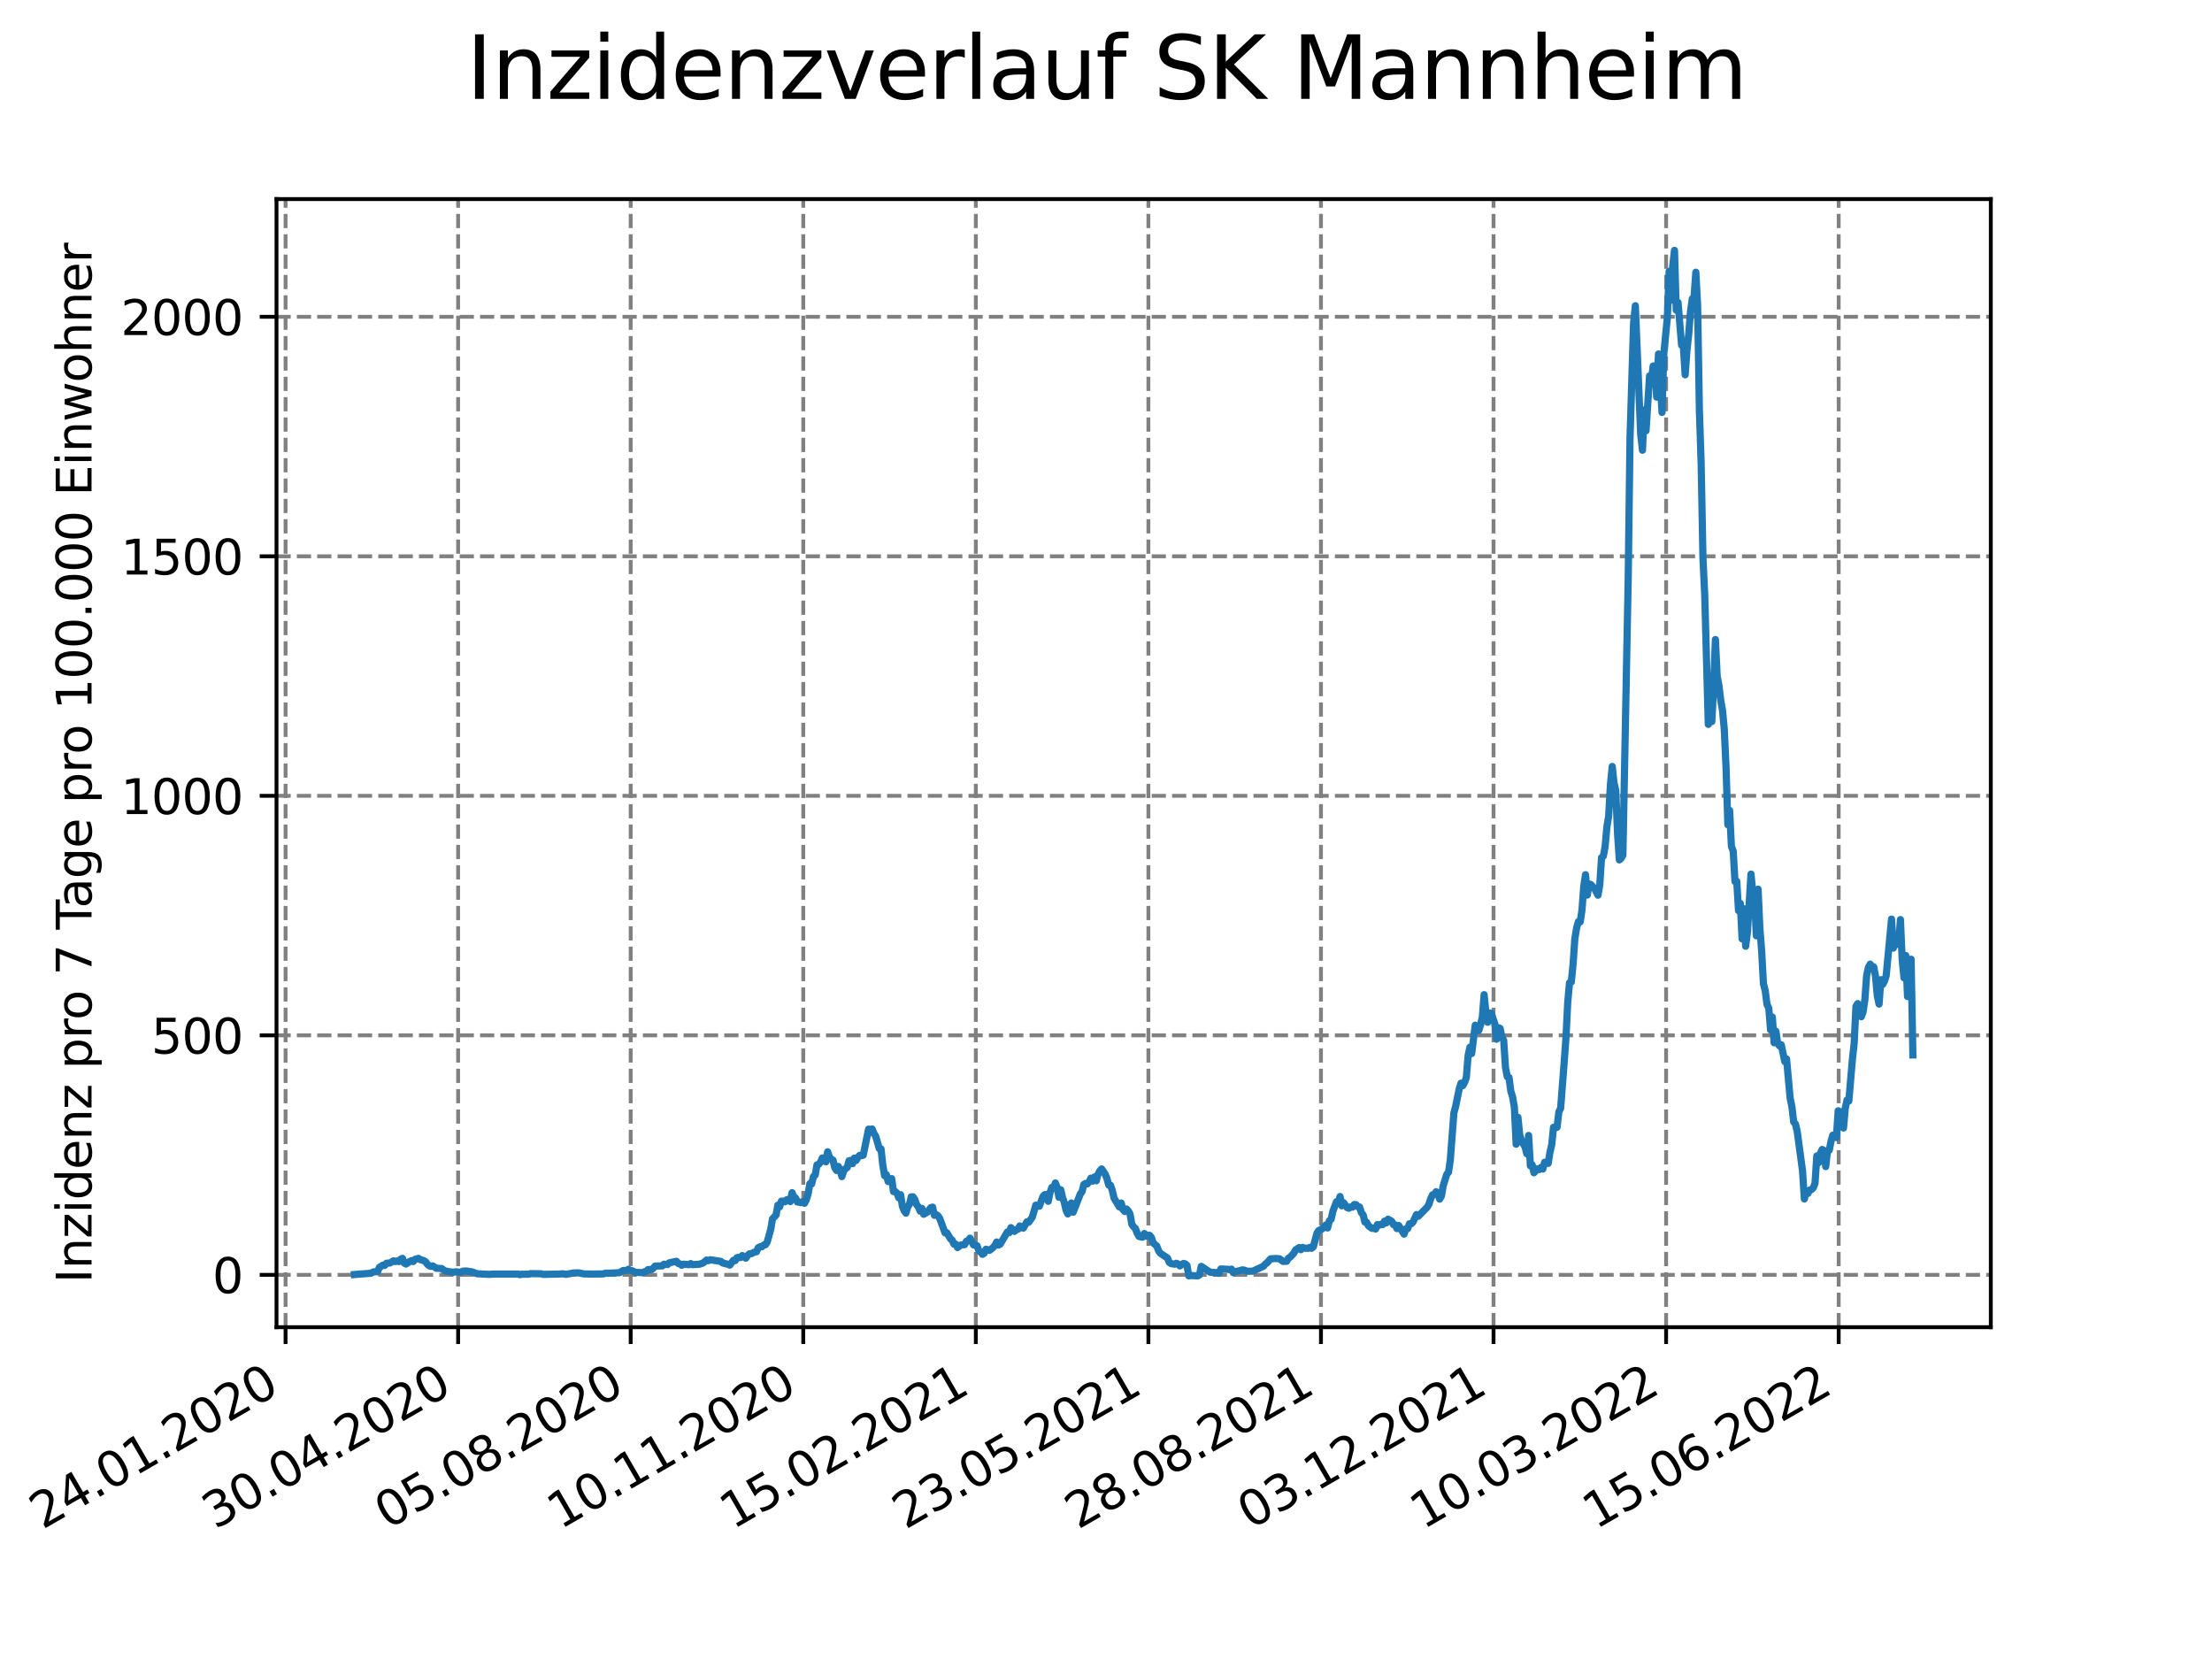 <?xml version="1.0" encoding="utf-8" standalone="no"?>
<!DOCTYPE svg PUBLIC "-//W3C//DTD SVG 1.1//EN"
  "http://www.w3.org/Graphics/SVG/1.1/DTD/svg11.dtd">
<svg xmlns:xlink="http://www.w3.org/1999/xlink" width="460.8pt" height="345.6pt" viewBox="0 0 460.8 345.6" xmlns="http://www.w3.org/2000/svg" version="1.1">
 <defs>
  <style type="text/css">*{stroke-linejoin: round; stroke-linecap: butt}</style>
 </defs>
 <g id="figure_1">
  <g id="patch_1">
   <path d="M 0 345.6 
L 460.8 345.6 
L 460.8 0 
L 0 0 
z
" style="fill: #ffffff"/>
  </g>
  <g id="axes_1">
   <g id="patch_2">
    <path d="M 57.6 276.48 
L 414.72 276.48 
L 414.72 41.472 
L 57.6 41.472 
z
" style="fill: #ffffff"/>
   </g>
   <g id="matplotlib.axis_1">
    <g id="xtick_1">
     <g id="line2d_1">
      <path d="M 59.487 276.48 
L 59.487 41.472 
" clip-path="url(#pe97777a41b)" style="fill: none; stroke-dasharray: 2.96,1.28; stroke-dashoffset: 0; stroke: #808080; stroke-width: 0.8"/>
     </g>
     <g id="line2d_2">
      <defs>
       <path id="md22c3abde2" d="M 0 0 
L 0 3.5 
" style="stroke: #000000; stroke-width: 0.8"/>
      </defs>
      <g>
       <use xlink:href="#md22c3abde2" x="59.487" y="276.48" style="stroke: #000000; stroke-width: 0.8"/>
      </g>
     </g>
     <g id="text_1">
      <!-- 24.01.2020 -->
      <g transform="translate(8.862 318.689)rotate(-30)scale(0.1 -0.1)">
       <defs>
        <path id="DejaVuSans-32" d="M 1228 531 
L 3431 531 
L 3431 0 
L 469 0 
L 469 531 
Q 828 903 1448 1529 
Q 2069 2156 2228 2338 
Q 2531 2678 2651 2914 
Q 2772 3150 2772 3378 
Q 2772 3750 2511 3984 
Q 2250 4219 1831 4219 
Q 1534 4219 1204 4116 
Q 875 4013 500 3803 
L 500 4441 
Q 881 4594 1212 4672 
Q 1544 4750 1819 4750 
Q 2544 4750 2975 4387 
Q 3406 4025 3406 3419 
Q 3406 3131 3298 2873 
Q 3191 2616 2906 2266 
Q 2828 2175 2409 1742 
Q 1991 1309 1228 531 
z
" transform="scale(0.016)"/>
        <path id="DejaVuSans-34" d="M 2419 4116 
L 825 1625 
L 2419 1625 
L 2419 4116 
z
M 2253 4666 
L 3047 4666 
L 3047 1625 
L 3713 1625 
L 3713 1100 
L 3047 1100 
L 3047 0 
L 2419 0 
L 2419 1100 
L 313 1100 
L 313 1709 
L 2253 4666 
z
" transform="scale(0.016)"/>
        <path id="DejaVuSans-2e" d="M 684 794 
L 1344 794 
L 1344 0 
L 684 0 
L 684 794 
z
" transform="scale(0.016)"/>
        <path id="DejaVuSans-30" d="M 2034 4250 
Q 1547 4250 1301 3770 
Q 1056 3291 1056 2328 
Q 1056 1369 1301 889 
Q 1547 409 2034 409 
Q 2525 409 2770 889 
Q 3016 1369 3016 2328 
Q 3016 3291 2770 3770 
Q 2525 4250 2034 4250 
z
M 2034 4750 
Q 2819 4750 3233 4129 
Q 3647 3509 3647 2328 
Q 3647 1150 3233 529 
Q 2819 -91 2034 -91 
Q 1250 -91 836 529 
Q 422 1150 422 2328 
Q 422 3509 836 4129 
Q 1250 4750 2034 4750 
z
" transform="scale(0.016)"/>
        <path id="DejaVuSans-31" d="M 794 531 
L 1825 531 
L 1825 4091 
L 703 3866 
L 703 4441 
L 1819 4666 
L 2450 4666 
L 2450 531 
L 3481 531 
L 3481 0 
L 794 0 
L 794 531 
z
" transform="scale(0.016)"/>
       </defs>
       <use xlink:href="#DejaVuSans-32"/>
       <use xlink:href="#DejaVuSans-34" x="63.623"/>
       <use xlink:href="#DejaVuSans-2e" x="127.246"/>
       <use xlink:href="#DejaVuSans-30" x="159.033"/>
       <use xlink:href="#DejaVuSans-31" x="222.656"/>
       <use xlink:href="#DejaVuSans-2e" x="286.279"/>
       <use xlink:href="#DejaVuSans-32" x="318.066"/>
       <use xlink:href="#DejaVuSans-30" x="381.689"/>
       <use xlink:href="#DejaVuSans-32" x="445.312"/>
       <use xlink:href="#DejaVuSans-30" x="508.936"/>
      </g>
     </g>
    </g>
    <g id="xtick_2">
     <g id="line2d_3">
      <path d="M 95.436 276.48 
L 95.436 41.472 
" clip-path="url(#pe97777a41b)" style="fill: none; stroke-dasharray: 2.96,1.28; stroke-dashoffset: 0; stroke: #808080; stroke-width: 0.8"/>
     </g>
     <g id="line2d_4">
      <g>
       <use xlink:href="#md22c3abde2" x="95.436" y="276.48" style="stroke: #000000; stroke-width: 0.8"/>
      </g>
     </g>
     <g id="text_2">
      <!-- 30.04.2020 -->
      <g transform="translate(44.811 318.689)rotate(-30)scale(0.1 -0.1)">
       <defs>
        <path id="DejaVuSans-33" d="M 2597 2516 
Q 3050 2419 3304 2112 
Q 3559 1806 3559 1356 
Q 3559 666 3084 287 
Q 2609 -91 1734 -91 
Q 1441 -91 1130 -33 
Q 819 25 488 141 
L 488 750 
Q 750 597 1062 519 
Q 1375 441 1716 441 
Q 2309 441 2620 675 
Q 2931 909 2931 1356 
Q 2931 1769 2642 2001 
Q 2353 2234 1838 2234 
L 1294 2234 
L 1294 2753 
L 1863 2753 
Q 2328 2753 2575 2939 
Q 2822 3125 2822 3475 
Q 2822 3834 2567 4026 
Q 2313 4219 1838 4219 
Q 1578 4219 1281 4162 
Q 984 4106 628 3988 
L 628 4550 
Q 988 4650 1302 4700 
Q 1616 4750 1894 4750 
Q 2613 4750 3031 4423 
Q 3450 4097 3450 3541 
Q 3450 3153 3228 2886 
Q 3006 2619 2597 2516 
z
" transform="scale(0.016)"/>
       </defs>
       <use xlink:href="#DejaVuSans-33"/>
       <use xlink:href="#DejaVuSans-30" x="63.623"/>
       <use xlink:href="#DejaVuSans-2e" x="127.246"/>
       <use xlink:href="#DejaVuSans-30" x="159.033"/>
       <use xlink:href="#DejaVuSans-34" x="222.656"/>
       <use xlink:href="#DejaVuSans-2e" x="286.279"/>
       <use xlink:href="#DejaVuSans-32" x="318.066"/>
       <use xlink:href="#DejaVuSans-30" x="381.689"/>
       <use xlink:href="#DejaVuSans-32" x="445.312"/>
       <use xlink:href="#DejaVuSans-30" x="508.936"/>
      </g>
     </g>
    </g>
    <g id="xtick_3">
     <g id="line2d_5">
      <path d="M 131.385 276.48 
L 131.385 41.472 
" clip-path="url(#pe97777a41b)" style="fill: none; stroke-dasharray: 2.96,1.28; stroke-dashoffset: 0; stroke: #808080; stroke-width: 0.8"/>
     </g>
     <g id="line2d_6">
      <g>
       <use xlink:href="#md22c3abde2" x="131.385" y="276.48" style="stroke: #000000; stroke-width: 0.8"/>
      </g>
     </g>
     <g id="text_3">
      <!-- 05.08.2020 -->
      <g transform="translate(80.76 318.689)rotate(-30)scale(0.1 -0.1)">
       <defs>
        <path id="DejaVuSans-35" d="M 691 4666 
L 3169 4666 
L 3169 4134 
L 1269 4134 
L 1269 2991 
Q 1406 3038 1543 3061 
Q 1681 3084 1819 3084 
Q 2600 3084 3056 2656 
Q 3513 2228 3513 1497 
Q 3513 744 3044 326 
Q 2575 -91 1722 -91 
Q 1428 -91 1123 -41 
Q 819 9 494 109 
L 494 744 
Q 775 591 1075 516 
Q 1375 441 1709 441 
Q 2250 441 2565 725 
Q 2881 1009 2881 1497 
Q 2881 1984 2565 2268 
Q 2250 2553 1709 2553 
Q 1456 2553 1204 2497 
Q 953 2441 691 2322 
L 691 4666 
z
" transform="scale(0.016)"/>
        <path id="DejaVuSans-38" d="M 2034 2216 
Q 1584 2216 1326 1975 
Q 1069 1734 1069 1313 
Q 1069 891 1326 650 
Q 1584 409 2034 409 
Q 2484 409 2743 651 
Q 3003 894 3003 1313 
Q 3003 1734 2745 1975 
Q 2488 2216 2034 2216 
z
M 1403 2484 
Q 997 2584 770 2862 
Q 544 3141 544 3541 
Q 544 4100 942 4425 
Q 1341 4750 2034 4750 
Q 2731 4750 3128 4425 
Q 3525 4100 3525 3541 
Q 3525 3141 3298 2862 
Q 3072 2584 2669 2484 
Q 3125 2378 3379 2068 
Q 3634 1759 3634 1313 
Q 3634 634 3220 271 
Q 2806 -91 2034 -91 
Q 1263 -91 848 271 
Q 434 634 434 1313 
Q 434 1759 690 2068 
Q 947 2378 1403 2484 
z
M 1172 3481 
Q 1172 3119 1398 2916 
Q 1625 2713 2034 2713 
Q 2441 2713 2670 2916 
Q 2900 3119 2900 3481 
Q 2900 3844 2670 4047 
Q 2441 4250 2034 4250 
Q 1625 4250 1398 4047 
Q 1172 3844 1172 3481 
z
" transform="scale(0.016)"/>
       </defs>
       <use xlink:href="#DejaVuSans-30"/>
       <use xlink:href="#DejaVuSans-35" x="63.623"/>
       <use xlink:href="#DejaVuSans-2e" x="127.246"/>
       <use xlink:href="#DejaVuSans-30" x="159.033"/>
       <use xlink:href="#DejaVuSans-38" x="222.656"/>
       <use xlink:href="#DejaVuSans-2e" x="286.279"/>
       <use xlink:href="#DejaVuSans-32" x="318.066"/>
       <use xlink:href="#DejaVuSans-30" x="381.689"/>
       <use xlink:href="#DejaVuSans-32" x="445.312"/>
       <use xlink:href="#DejaVuSans-30" x="508.936"/>
      </g>
     </g>
    </g>
    <g id="xtick_4">
     <g id="line2d_7">
      <path d="M 167.335 276.48 
L 167.335 41.472 
" clip-path="url(#pe97777a41b)" style="fill: none; stroke-dasharray: 2.96,1.28; stroke-dashoffset: 0; stroke: #808080; stroke-width: 0.8"/>
     </g>
     <g id="line2d_8">
      <g>
       <use xlink:href="#md22c3abde2" x="167.335" y="276.48" style="stroke: #000000; stroke-width: 0.8"/>
      </g>
     </g>
     <g id="text_4">
      <!-- 10.11.2020 -->
      <g transform="translate(116.709 318.689)rotate(-30)scale(0.1 -0.1)">
       <use xlink:href="#DejaVuSans-31"/>
       <use xlink:href="#DejaVuSans-30" x="63.623"/>
       <use xlink:href="#DejaVuSans-2e" x="127.246"/>
       <use xlink:href="#DejaVuSans-31" x="159.033"/>
       <use xlink:href="#DejaVuSans-31" x="222.656"/>
       <use xlink:href="#DejaVuSans-2e" x="286.279"/>
       <use xlink:href="#DejaVuSans-32" x="318.066"/>
       <use xlink:href="#DejaVuSans-30" x="381.689"/>
       <use xlink:href="#DejaVuSans-32" x="445.312"/>
       <use xlink:href="#DejaVuSans-30" x="508.936"/>
      </g>
     </g>
    </g>
    <g id="xtick_5">
     <g id="line2d_9">
      <path d="M 203.284 276.48 
L 203.284 41.472 
" clip-path="url(#pe97777a41b)" style="fill: none; stroke-dasharray: 2.96,1.28; stroke-dashoffset: 0; stroke: #808080; stroke-width: 0.8"/>
     </g>
     <g id="line2d_10">
      <g>
       <use xlink:href="#md22c3abde2" x="203.284" y="276.48" style="stroke: #000000; stroke-width: 0.8"/>
      </g>
     </g>
     <g id="text_5">
      <!-- 15.02.2021 -->
      <g transform="translate(152.659 318.689)rotate(-30)scale(0.1 -0.1)">
       <use xlink:href="#DejaVuSans-31"/>
       <use xlink:href="#DejaVuSans-35" x="63.623"/>
       <use xlink:href="#DejaVuSans-2e" x="127.246"/>
       <use xlink:href="#DejaVuSans-30" x="159.033"/>
       <use xlink:href="#DejaVuSans-32" x="222.656"/>
       <use xlink:href="#DejaVuSans-2e" x="286.279"/>
       <use xlink:href="#DejaVuSans-32" x="318.066"/>
       <use xlink:href="#DejaVuSans-30" x="381.689"/>
       <use xlink:href="#DejaVuSans-32" x="445.312"/>
       <use xlink:href="#DejaVuSans-31" x="508.936"/>
      </g>
     </g>
    </g>
    <g id="xtick_6">
     <g id="line2d_11">
      <path d="M 239.233 276.48 
L 239.233 41.472 
" clip-path="url(#pe97777a41b)" style="fill: none; stroke-dasharray: 2.96,1.28; stroke-dashoffset: 0; stroke: #808080; stroke-width: 0.8"/>
     </g>
     <g id="line2d_12">
      <g>
       <use xlink:href="#md22c3abde2" x="239.233" y="276.48" style="stroke: #000000; stroke-width: 0.8"/>
      </g>
     </g>
     <g id="text_6">
      <!-- 23.05.2021 -->
      <g transform="translate(188.608 318.689)rotate(-30)scale(0.1 -0.1)">
       <use xlink:href="#DejaVuSans-32"/>
       <use xlink:href="#DejaVuSans-33" x="63.623"/>
       <use xlink:href="#DejaVuSans-2e" x="127.246"/>
       <use xlink:href="#DejaVuSans-30" x="159.033"/>
       <use xlink:href="#DejaVuSans-35" x="222.656"/>
       <use xlink:href="#DejaVuSans-2e" x="286.279"/>
       <use xlink:href="#DejaVuSans-32" x="318.066"/>
       <use xlink:href="#DejaVuSans-30" x="381.689"/>
       <use xlink:href="#DejaVuSans-32" x="445.312"/>
       <use xlink:href="#DejaVuSans-31" x="508.936"/>
      </g>
     </g>
    </g>
    <g id="xtick_7">
     <g id="line2d_13">
      <path d="M 275.182 276.48 
L 275.182 41.472 
" clip-path="url(#pe97777a41b)" style="fill: none; stroke-dasharray: 2.96,1.28; stroke-dashoffset: 0; stroke: #808080; stroke-width: 0.8"/>
     </g>
     <g id="line2d_14">
      <g>
       <use xlink:href="#md22c3abde2" x="275.182" y="276.48" style="stroke: #000000; stroke-width: 0.8"/>
      </g>
     </g>
     <g id="text_7">
      <!-- 28.08.2021 -->
      <g transform="translate(224.557 318.689)rotate(-30)scale(0.1 -0.1)">
       <use xlink:href="#DejaVuSans-32"/>
       <use xlink:href="#DejaVuSans-38" x="63.623"/>
       <use xlink:href="#DejaVuSans-2e" x="127.246"/>
       <use xlink:href="#DejaVuSans-30" x="159.033"/>
       <use xlink:href="#DejaVuSans-38" x="222.656"/>
       <use xlink:href="#DejaVuSans-2e" x="286.279"/>
       <use xlink:href="#DejaVuSans-32" x="318.066"/>
       <use xlink:href="#DejaVuSans-30" x="381.689"/>
       <use xlink:href="#DejaVuSans-32" x="445.312"/>
       <use xlink:href="#DejaVuSans-31" x="508.936"/>
      </g>
     </g>
    </g>
    <g id="xtick_8">
     <g id="line2d_15">
      <path d="M 311.131 276.48 
L 311.131 41.472 
" clip-path="url(#pe97777a41b)" style="fill: none; stroke-dasharray: 2.96,1.28; stroke-dashoffset: 0; stroke: #808080; stroke-width: 0.8"/>
     </g>
     <g id="line2d_16">
      <g>
       <use xlink:href="#md22c3abde2" x="311.131" y="276.48" style="stroke: #000000; stroke-width: 0.8"/>
      </g>
     </g>
     <g id="text_8">
      <!-- 03.12.2021 -->
      <g transform="translate(260.506 318.689)rotate(-30)scale(0.1 -0.1)">
       <use xlink:href="#DejaVuSans-30"/>
       <use xlink:href="#DejaVuSans-33" x="63.623"/>
       <use xlink:href="#DejaVuSans-2e" x="127.246"/>
       <use xlink:href="#DejaVuSans-31" x="159.033"/>
       <use xlink:href="#DejaVuSans-32" x="222.656"/>
       <use xlink:href="#DejaVuSans-2e" x="286.279"/>
       <use xlink:href="#DejaVuSans-32" x="318.066"/>
       <use xlink:href="#DejaVuSans-30" x="381.689"/>
       <use xlink:href="#DejaVuSans-32" x="445.312"/>
       <use xlink:href="#DejaVuSans-31" x="508.936"/>
      </g>
     </g>
    </g>
    <g id="xtick_9">
     <g id="line2d_17">
      <path d="M 347.081 276.48 
L 347.081 41.472 
" clip-path="url(#pe97777a41b)" style="fill: none; stroke-dasharray: 2.96,1.28; stroke-dashoffset: 0; stroke: #808080; stroke-width: 0.8"/>
     </g>
     <g id="line2d_18">
      <g>
       <use xlink:href="#md22c3abde2" x="347.081" y="276.48" style="stroke: #000000; stroke-width: 0.8"/>
      </g>
     </g>
     <g id="text_9">
      <!-- 10.03.2022 -->
      <g transform="translate(296.455 318.689)rotate(-30)scale(0.1 -0.1)">
       <use xlink:href="#DejaVuSans-31"/>
       <use xlink:href="#DejaVuSans-30" x="63.623"/>
       <use xlink:href="#DejaVuSans-2e" x="127.246"/>
       <use xlink:href="#DejaVuSans-30" x="159.033"/>
       <use xlink:href="#DejaVuSans-33" x="222.656"/>
       <use xlink:href="#DejaVuSans-2e" x="286.279"/>
       <use xlink:href="#DejaVuSans-32" x="318.066"/>
       <use xlink:href="#DejaVuSans-30" x="381.689"/>
       <use xlink:href="#DejaVuSans-32" x="445.312"/>
       <use xlink:href="#DejaVuSans-32" x="508.936"/>
      </g>
     </g>
    </g>
    <g id="xtick_10">
     <g id="line2d_19">
      <path d="M 383.03 276.48 
L 383.03 41.472 
" clip-path="url(#pe97777a41b)" style="fill: none; stroke-dasharray: 2.96,1.28; stroke-dashoffset: 0; stroke: #808080; stroke-width: 0.8"/>
     </g>
     <g id="line2d_20">
      <g>
       <use xlink:href="#md22c3abde2" x="383.03" y="276.48" style="stroke: #000000; stroke-width: 0.8"/>
      </g>
     </g>
     <g id="text_10">
      <!-- 15.06.2022 -->
      <g transform="translate(332.405 318.689)rotate(-30)scale(0.1 -0.1)">
       <defs>
        <path id="DejaVuSans-36" d="M 2113 2584 
Q 1688 2584 1439 2293 
Q 1191 2003 1191 1497 
Q 1191 994 1439 701 
Q 1688 409 2113 409 
Q 2538 409 2786 701 
Q 3034 994 3034 1497 
Q 3034 2003 2786 2293 
Q 2538 2584 2113 2584 
z
M 3366 4563 
L 3366 3988 
Q 3128 4100 2886 4159 
Q 2644 4219 2406 4219 
Q 1781 4219 1451 3797 
Q 1122 3375 1075 2522 
Q 1259 2794 1537 2939 
Q 1816 3084 2150 3084 
Q 2853 3084 3261 2657 
Q 3669 2231 3669 1497 
Q 3669 778 3244 343 
Q 2819 -91 2113 -91 
Q 1303 -91 875 529 
Q 447 1150 447 2328 
Q 447 3434 972 4092 
Q 1497 4750 2381 4750 
Q 2619 4750 2861 4703 
Q 3103 4656 3366 4563 
z
" transform="scale(0.016)"/>
       </defs>
       <use xlink:href="#DejaVuSans-31"/>
       <use xlink:href="#DejaVuSans-35" x="63.623"/>
       <use xlink:href="#DejaVuSans-2e" x="127.246"/>
       <use xlink:href="#DejaVuSans-30" x="159.033"/>
       <use xlink:href="#DejaVuSans-36" x="222.656"/>
       <use xlink:href="#DejaVuSans-2e" x="286.279"/>
       <use xlink:href="#DejaVuSans-32" x="318.066"/>
       <use xlink:href="#DejaVuSans-30" x="381.689"/>
       <use xlink:href="#DejaVuSans-32" x="445.312"/>
       <use xlink:href="#DejaVuSans-32" x="508.936"/>
      </g>
     </g>
    </g>
   </g>
   <g id="matplotlib.axis_2">
    <g id="ytick_1">
     <g id="line2d_21">
      <path d="M 57.6 265.573 
L 414.72 265.573 
" clip-path="url(#pe97777a41b)" style="fill: none; stroke-dasharray: 2.96,1.28; stroke-dashoffset: 0; stroke: #808080; stroke-width: 0.8"/>
     </g>
     <g id="line2d_22">
      <defs>
       <path id="mce243733e0" d="M 0 0 
L -3.5 0 
" style="stroke: #000000; stroke-width: 0.8"/>
      </defs>
      <g>
       <use xlink:href="#mce243733e0" x="57.6" y="265.573" style="stroke: #000000; stroke-width: 0.8"/>
      </g>
     </g>
     <g id="text_11">
      <!-- 0 -->
      <g transform="translate(44.237 269.372)scale(0.1 -0.1)">
       <use xlink:href="#DejaVuSans-30"/>
      </g>
     </g>
    </g>
    <g id="ytick_2">
     <g id="line2d_23">
      <path d="M 57.6 215.678 
L 414.72 215.678 
" clip-path="url(#pe97777a41b)" style="fill: none; stroke-dasharray: 2.96,1.28; stroke-dashoffset: 0; stroke: #808080; stroke-width: 0.8"/>
     </g>
     <g id="line2d_24">
      <g>
       <use xlink:href="#mce243733e0" x="57.6" y="215.678" style="stroke: #000000; stroke-width: 0.8"/>
      </g>
     </g>
     <g id="text_12">
      <!-- 500 -->
      <g transform="translate(31.512 219.477)scale(0.1 -0.1)">
       <use xlink:href="#DejaVuSans-35"/>
       <use xlink:href="#DejaVuSans-30" x="63.623"/>
       <use xlink:href="#DejaVuSans-30" x="127.246"/>
      </g>
     </g>
    </g>
    <g id="ytick_3">
     <g id="line2d_25">
      <path d="M 57.6 165.783 
L 414.72 165.783 
" clip-path="url(#pe97777a41b)" style="fill: none; stroke-dasharray: 2.96,1.28; stroke-dashoffset: 0; stroke: #808080; stroke-width: 0.8"/>
     </g>
     <g id="line2d_26">
      <g>
       <use xlink:href="#mce243733e0" x="57.6" y="165.783" style="stroke: #000000; stroke-width: 0.8"/>
      </g>
     </g>
     <g id="text_13">
      <!-- 1000 -->
      <g transform="translate(25.15 169.583)scale(0.1 -0.1)">
       <use xlink:href="#DejaVuSans-31"/>
       <use xlink:href="#DejaVuSans-30" x="63.623"/>
       <use xlink:href="#DejaVuSans-30" x="127.246"/>
       <use xlink:href="#DejaVuSans-30" x="190.869"/>
      </g>
     </g>
    </g>
    <g id="ytick_4">
     <g id="line2d_27">
      <path d="M 57.6 115.888 
L 414.72 115.888 
" clip-path="url(#pe97777a41b)" style="fill: none; stroke-dasharray: 2.96,1.28; stroke-dashoffset: 0; stroke: #808080; stroke-width: 0.8"/>
     </g>
     <g id="line2d_28">
      <g>
       <use xlink:href="#mce243733e0" x="57.6" y="115.888" style="stroke: #000000; stroke-width: 0.8"/>
      </g>
     </g>
     <g id="text_14">
      <!-- 1500 -->
      <g transform="translate(25.15 119.688)scale(0.1 -0.1)">
       <use xlink:href="#DejaVuSans-31"/>
       <use xlink:href="#DejaVuSans-35" x="63.623"/>
       <use xlink:href="#DejaVuSans-30" x="127.246"/>
       <use xlink:href="#DejaVuSans-30" x="190.869"/>
      </g>
     </g>
    </g>
    <g id="ytick_5">
     <g id="line2d_29">
      <path d="M 57.6 65.994 
L 414.72 65.994 
" clip-path="url(#pe97777a41b)" style="fill: none; stroke-dasharray: 2.96,1.28; stroke-dashoffset: 0; stroke: #808080; stroke-width: 0.8"/>
     </g>
     <g id="line2d_30">
      <g>
       <use xlink:href="#mce243733e0" x="57.6" y="65.994" style="stroke: #000000; stroke-width: 0.8"/>
      </g>
     </g>
     <g id="text_15">
      <!-- 2000 -->
      <g transform="translate(25.15 69.793)scale(0.1 -0.1)">
       <use xlink:href="#DejaVuSans-32"/>
       <use xlink:href="#DejaVuSans-30" x="63.623"/>
       <use xlink:href="#DejaVuSans-30" x="127.246"/>
       <use xlink:href="#DejaVuSans-30" x="190.869"/>
      </g>
     </g>
    </g>
    <g id="text_16">
     <!-- Inzidenz pro 7 Tage pro 100.000 Einwohner -->
     <g transform="translate(19.07 267.301)rotate(-90)scale(0.1 -0.1)">
      <defs>
       <path id="DejaVuSans-49" d="M 628 4666 
L 1259 4666 
L 1259 0 
L 628 0 
L 628 4666 
z
" transform="scale(0.016)"/>
       <path id="DejaVuSans-6e" d="M 3513 2113 
L 3513 0 
L 2938 0 
L 2938 2094 
Q 2938 2591 2744 2837 
Q 2550 3084 2163 3084 
Q 1697 3084 1428 2787 
Q 1159 2491 1159 1978 
L 1159 0 
L 581 0 
L 581 3500 
L 1159 3500 
L 1159 2956 
Q 1366 3272 1645 3428 
Q 1925 3584 2291 3584 
Q 2894 3584 3203 3211 
Q 3513 2838 3513 2113 
z
" transform="scale(0.016)"/>
       <path id="DejaVuSans-7a" d="M 353 3500 
L 3084 3500 
L 3084 2975 
L 922 459 
L 3084 459 
L 3084 0 
L 275 0 
L 275 525 
L 2438 3041 
L 353 3041 
L 353 3500 
z
" transform="scale(0.016)"/>
       <path id="DejaVuSans-69" d="M 603 3500 
L 1178 3500 
L 1178 0 
L 603 0 
L 603 3500 
z
M 603 4863 
L 1178 4863 
L 1178 4134 
L 603 4134 
L 603 4863 
z
" transform="scale(0.016)"/>
       <path id="DejaVuSans-64" d="M 2906 2969 
L 2906 4863 
L 3481 4863 
L 3481 0 
L 2906 0 
L 2906 525 
Q 2725 213 2448 61 
Q 2172 -91 1784 -91 
Q 1150 -91 751 415 
Q 353 922 353 1747 
Q 353 2572 751 3078 
Q 1150 3584 1784 3584 
Q 2172 3584 2448 3432 
Q 2725 3281 2906 2969 
z
M 947 1747 
Q 947 1113 1208 752 
Q 1469 391 1925 391 
Q 2381 391 2643 752 
Q 2906 1113 2906 1747 
Q 2906 2381 2643 2742 
Q 2381 3103 1925 3103 
Q 1469 3103 1208 2742 
Q 947 2381 947 1747 
z
" transform="scale(0.016)"/>
       <path id="DejaVuSans-65" d="M 3597 1894 
L 3597 1613 
L 953 1613 
Q 991 1019 1311 708 
Q 1631 397 2203 397 
Q 2534 397 2845 478 
Q 3156 559 3463 722 
L 3463 178 
Q 3153 47 2828 -22 
Q 2503 -91 2169 -91 
Q 1331 -91 842 396 
Q 353 884 353 1716 
Q 353 2575 817 3079 
Q 1281 3584 2069 3584 
Q 2775 3584 3186 3129 
Q 3597 2675 3597 1894 
z
M 3022 2063 
Q 3016 2534 2758 2815 
Q 2500 3097 2075 3097 
Q 1594 3097 1305 2825 
Q 1016 2553 972 2059 
L 3022 2063 
z
" transform="scale(0.016)"/>
       <path id="DejaVuSans-20" transform="scale(0.016)"/>
       <path id="DejaVuSans-70" d="M 1159 525 
L 1159 -1331 
L 581 -1331 
L 581 3500 
L 1159 3500 
L 1159 2969 
Q 1341 3281 1617 3432 
Q 1894 3584 2278 3584 
Q 2916 3584 3314 3078 
Q 3713 2572 3713 1747 
Q 3713 922 3314 415 
Q 2916 -91 2278 -91 
Q 1894 -91 1617 61 
Q 1341 213 1159 525 
z
M 3116 1747 
Q 3116 2381 2855 2742 
Q 2594 3103 2138 3103 
Q 1681 3103 1420 2742 
Q 1159 2381 1159 1747 
Q 1159 1113 1420 752 
Q 1681 391 2138 391 
Q 2594 391 2855 752 
Q 3116 1113 3116 1747 
z
" transform="scale(0.016)"/>
       <path id="DejaVuSans-72" d="M 2631 2963 
Q 2534 3019 2420 3045 
Q 2306 3072 2169 3072 
Q 1681 3072 1420 2755 
Q 1159 2438 1159 1844 
L 1159 0 
L 581 0 
L 581 3500 
L 1159 3500 
L 1159 2956 
Q 1341 3275 1631 3429 
Q 1922 3584 2338 3584 
Q 2397 3584 2469 3576 
Q 2541 3569 2628 3553 
L 2631 2963 
z
" transform="scale(0.016)"/>
       <path id="DejaVuSans-6f" d="M 1959 3097 
Q 1497 3097 1228 2736 
Q 959 2375 959 1747 
Q 959 1119 1226 758 
Q 1494 397 1959 397 
Q 2419 397 2687 759 
Q 2956 1122 2956 1747 
Q 2956 2369 2687 2733 
Q 2419 3097 1959 3097 
z
M 1959 3584 
Q 2709 3584 3137 3096 
Q 3566 2609 3566 1747 
Q 3566 888 3137 398 
Q 2709 -91 1959 -91 
Q 1206 -91 779 398 
Q 353 888 353 1747 
Q 353 2609 779 3096 
Q 1206 3584 1959 3584 
z
" transform="scale(0.016)"/>
       <path id="DejaVuSans-37" d="M 525 4666 
L 3525 4666 
L 3525 4397 
L 1831 0 
L 1172 0 
L 2766 4134 
L 525 4134 
L 525 4666 
z
" transform="scale(0.016)"/>
       <path id="DejaVuSans-54" d="M -19 4666 
L 3928 4666 
L 3928 4134 
L 2272 4134 
L 2272 0 
L 1638 0 
L 1638 4134 
L -19 4134 
L -19 4666 
z
" transform="scale(0.016)"/>
       <path id="DejaVuSans-61" d="M 2194 1759 
Q 1497 1759 1228 1600 
Q 959 1441 959 1056 
Q 959 750 1161 570 
Q 1363 391 1709 391 
Q 2188 391 2477 730 
Q 2766 1069 2766 1631 
L 2766 1759 
L 2194 1759 
z
M 3341 1997 
L 3341 0 
L 2766 0 
L 2766 531 
Q 2569 213 2275 61 
Q 1981 -91 1556 -91 
Q 1019 -91 701 211 
Q 384 513 384 1019 
Q 384 1609 779 1909 
Q 1175 2209 1959 2209 
L 2766 2209 
L 2766 2266 
Q 2766 2663 2505 2880 
Q 2244 3097 1772 3097 
Q 1472 3097 1187 3025 
Q 903 2953 641 2809 
L 641 3341 
Q 956 3463 1253 3523 
Q 1550 3584 1831 3584 
Q 2591 3584 2966 3190 
Q 3341 2797 3341 1997 
z
" transform="scale(0.016)"/>
       <path id="DejaVuSans-67" d="M 2906 1791 
Q 2906 2416 2648 2759 
Q 2391 3103 1925 3103 
Q 1463 3103 1205 2759 
Q 947 2416 947 1791 
Q 947 1169 1205 825 
Q 1463 481 1925 481 
Q 2391 481 2648 825 
Q 2906 1169 2906 1791 
z
M 3481 434 
Q 3481 -459 3084 -895 
Q 2688 -1331 1869 -1331 
Q 1566 -1331 1297 -1286 
Q 1028 -1241 775 -1147 
L 775 -588 
Q 1028 -725 1275 -790 
Q 1522 -856 1778 -856 
Q 2344 -856 2625 -561 
Q 2906 -266 2906 331 
L 2906 616 
Q 2728 306 2450 153 
Q 2172 0 1784 0 
Q 1141 0 747 490 
Q 353 981 353 1791 
Q 353 2603 747 3093 
Q 1141 3584 1784 3584 
Q 2172 3584 2450 3431 
Q 2728 3278 2906 2969 
L 2906 3500 
L 3481 3500 
L 3481 434 
z
" transform="scale(0.016)"/>
       <path id="DejaVuSans-45" d="M 628 4666 
L 3578 4666 
L 3578 4134 
L 1259 4134 
L 1259 2753 
L 3481 2753 
L 3481 2222 
L 1259 2222 
L 1259 531 
L 3634 531 
L 3634 0 
L 628 0 
L 628 4666 
z
" transform="scale(0.016)"/>
       <path id="DejaVuSans-77" d="M 269 3500 
L 844 3500 
L 1563 769 
L 2278 3500 
L 2956 3500 
L 3675 769 
L 4391 3500 
L 4966 3500 
L 4050 0 
L 3372 0 
L 2619 2869 
L 1863 0 
L 1184 0 
L 269 3500 
z
" transform="scale(0.016)"/>
       <path id="DejaVuSans-68" d="M 3513 2113 
L 3513 0 
L 2938 0 
L 2938 2094 
Q 2938 2591 2744 2837 
Q 2550 3084 2163 3084 
Q 1697 3084 1428 2787 
Q 1159 2491 1159 1978 
L 1159 0 
L 581 0 
L 581 4863 
L 1159 4863 
L 1159 2956 
Q 1366 3272 1645 3428 
Q 1925 3584 2291 3584 
Q 2894 3584 3203 3211 
Q 3513 2838 3513 2113 
z
" transform="scale(0.016)"/>
      </defs>
      <use xlink:href="#DejaVuSans-49"/>
      <use xlink:href="#DejaVuSans-6e" x="29.492"/>
      <use xlink:href="#DejaVuSans-7a" x="92.871"/>
      <use xlink:href="#DejaVuSans-69" x="145.361"/>
      <use xlink:href="#DejaVuSans-64" x="173.145"/>
      <use xlink:href="#DejaVuSans-65" x="236.621"/>
      <use xlink:href="#DejaVuSans-6e" x="298.145"/>
      <use xlink:href="#DejaVuSans-7a" x="361.523"/>
      <use xlink:href="#DejaVuSans-20" x="414.014"/>
      <use xlink:href="#DejaVuSans-70" x="445.801"/>
      <use xlink:href="#DejaVuSans-72" x="509.277"/>
      <use xlink:href="#DejaVuSans-6f" x="548.141"/>
      <use xlink:href="#DejaVuSans-20" x="609.322"/>
      <use xlink:href="#DejaVuSans-37" x="641.109"/>
      <use xlink:href="#DejaVuSans-20" x="704.732"/>
      <use xlink:href="#DejaVuSans-54" x="736.52"/>
      <use xlink:href="#DejaVuSans-61" x="781.104"/>
      <use xlink:href="#DejaVuSans-67" x="842.383"/>
      <use xlink:href="#DejaVuSans-65" x="905.859"/>
      <use xlink:href="#DejaVuSans-20" x="967.383"/>
      <use xlink:href="#DejaVuSans-70" x="999.17"/>
      <use xlink:href="#DejaVuSans-72" x="1062.646"/>
      <use xlink:href="#DejaVuSans-6f" x="1101.51"/>
      <use xlink:href="#DejaVuSans-20" x="1162.691"/>
      <use xlink:href="#DejaVuSans-31" x="1194.479"/>
      <use xlink:href="#DejaVuSans-30" x="1258.102"/>
      <use xlink:href="#DejaVuSans-30" x="1321.725"/>
      <use xlink:href="#DejaVuSans-2e" x="1385.348"/>
      <use xlink:href="#DejaVuSans-30" x="1417.135"/>
      <use xlink:href="#DejaVuSans-30" x="1480.758"/>
      <use xlink:href="#DejaVuSans-30" x="1544.381"/>
      <use xlink:href="#DejaVuSans-20" x="1608.004"/>
      <use xlink:href="#DejaVuSans-45" x="1639.791"/>
      <use xlink:href="#DejaVuSans-69" x="1702.975"/>
      <use xlink:href="#DejaVuSans-6e" x="1730.758"/>
      <use xlink:href="#DejaVuSans-77" x="1794.137"/>
      <use xlink:href="#DejaVuSans-6f" x="1875.924"/>
      <use xlink:href="#DejaVuSans-68" x="1937.105"/>
      <use xlink:href="#DejaVuSans-6e" x="2000.484"/>
      <use xlink:href="#DejaVuSans-65" x="2063.863"/>
      <use xlink:href="#DejaVuSans-72" x="2125.387"/>
     </g>
    </g>
   </g>
   <g id="line2d_31">
    <path d="M 73.833 265.509 
L 74.945 265.412 
L 77.168 265.252 
L 77.909 264.931 
L 78.651 264.931 
L 79.021 264.031 
L 79.762 263.549 
L 80.133 263.614 
L 80.504 263.164 
L 81.245 263.1 
L 81.986 262.65 
L 82.357 262.81 
L 82.727 262.682 
L 83.098 262.81 
L 83.469 262.297 
L 83.839 262.136 
L 84.21 263.132 
L 84.58 263.324 
L 85.322 262.81 
L 85.692 262.618 
L 86.063 262.81 
L 86.433 262.361 
L 87.175 262.136 
L 87.545 262.393 
L 88.287 262.618 
L 88.657 262.843 
L 89.028 263.357 
L 89.398 263.678 
L 89.769 263.806 
L 90.14 263.71 
L 90.881 264.192 
L 91.993 264.256 
L 92.734 264.77 
L 93.846 264.963 
L 94.587 265.027 
L 94.958 264.931 
L 95.699 265.027 
L 96.069 264.995 
L 96.44 264.802 
L 97.181 264.77 
L 97.922 264.898 
L 98.293 264.931 
L 99.405 265.348 
L 101.999 265.477 
L 102.74 265.412 
L 107.929 265.412 
L 108.299 265.541 
L 108.67 265.444 
L 109.782 265.444 
L 110.153 265.444 
L 110.523 265.316 
L 112.747 265.348 
L 113.117 265.477 
L 116.453 265.412 
L 117.194 265.348 
L 117.935 265.477 
L 119.418 265.188 
L 120.53 265.155 
L 121.641 265.38 
L 123.124 265.412 
L 125.718 265.38 
L 126.089 265.22 
L 127.201 265.22 
L 129.054 265.123 
L 129.795 264.674 
L 130.536 264.674 
L 130.907 264.417 
L 131.277 264.641 
L 131.648 264.706 
L 132.389 265.059 
L 133.872 265.123 
L 134.242 264.931 
L 134.613 264.866 
L 134.983 264.481 
L 135.725 264.481 
L 136.095 264.192 
L 136.466 263.742 
L 137.948 263.71 
L 138.319 263.357 
L 139.06 263.421 
L 139.431 263.067 
L 140.913 262.746 
L 141.284 263.196 
L 141.654 263.292 
L 142.025 263.581 
L 142.396 263.357 
L 143.507 263.453 
L 143.878 263.228 
L 144.249 263.453 
L 145.731 263.357 
L 146.472 263.1 
L 147.214 262.489 
L 147.584 262.618 
L 147.955 262.425 
L 150.178 262.778 
L 150.549 263.1 
L 151.29 263.292 
L 151.661 263.357 
L 152.031 263.549 
L 152.773 262.553 
L 153.143 262.618 
L 153.514 262.007 
L 153.885 261.911 
L 154.255 261.975 
L 154.626 261.558 
L 155.367 262.104 
L 155.738 261.526 
L 156.108 261.204 
L 156.479 261.172 
L 157.22 260.819 
L 157.591 260.755 
L 157.961 259.919 
L 158.332 259.727 
L 158.702 259.727 
L 159.073 259.373 
L 159.444 259.309 
L 159.814 258.763 
L 160.556 256.097 
L 160.926 253.913 
L 161.667 253.11 
L 162.038 251.054 
L 162.409 251.407 
L 162.779 250.219 
L 163.15 250.219 
L 163.52 250.347 
L 163.891 249.93 
L 164.262 249.865 
L 164.632 250.315 
L 165.003 248.452 
L 165.373 249.351 
L 165.744 249.576 
L 166.115 250.411 
L 166.485 250.411 
L 166.856 250.54 
L 167.227 250.315 
L 167.597 250.668 
L 167.968 249.93 
L 168.338 248.741 
L 168.709 246.589 
L 169.08 246.653 
L 169.45 245.111 
L 169.821 244.79 
L 170.191 242.67 
L 170.562 242.541 
L 170.933 242.092 
L 171.303 241.224 
L 171.674 241.257 
L 172.044 242.028 
L 172.415 239.94 
L 172.786 241 
L 173.156 241.514 
L 173.527 241.674 
L 173.897 243.248 
L 174.268 243.826 
L 174.639 242.991 
L 175.009 243.794 
L 175.38 245.111 
L 175.751 243.955 
L 176.121 243.441 
L 176.492 243.216 
L 176.862 241.803 
L 177.233 241.738 
L 177.604 242.413 
L 177.974 241.257 
L 178.345 241.738 
L 178.715 241.096 
L 179.086 240.678 
L 179.457 240.743 
L 179.827 240.646 
L 180.939 235.218 
L 181.31 235.282 
L 181.68 235.186 
L 182.051 236.117 
L 182.422 236.695 
L 183.163 239.265 
L 183.533 239.329 
L 183.904 242.702 
L 184.275 244.918 
L 184.645 244.694 
L 185.016 246.139 
L 185.386 246.075 
L 185.757 245.529 
L 186.128 248.227 
L 186.498 248.227 
L 186.869 248.58 
L 187.239 249.544 
L 187.61 248.87 
L 187.981 251.279 
L 188.351 252.21 
L 188.722 252.724 
L 189.093 251.439 
L 189.463 250.861 
L 189.834 249.319 
L 190.204 249.319 
L 190.575 249.897 
L 190.946 250.957 
L 191.316 251.407 
L 191.687 252.307 
L 192.057 251.728 
L 192.428 252.949 
L 193.169 252.531 
L 193.91 251.568 
L 194.281 251.471 
L 194.652 253.174 
L 195.022 253.013 
L 195.393 253.27 
L 195.763 253.816 
L 196.875 256.836 
L 197.246 256.804 
L 197.987 258.056 
L 198.358 258.346 
L 198.728 259.181 
L 199.099 259.181 
L 199.47 259.887 
L 200.211 259.341 
L 200.952 259.277 
L 201.323 258.57 
L 201.693 258.474 
L 202.064 257.928 
L 202.805 259.341 
L 203.546 259.502 
L 203.917 260.562 
L 204.288 260.819 
L 204.658 261.301 
L 205.029 261.076 
L 205.399 260.241 
L 206.141 260.466 
L 206.882 259.887 
L 207.252 259.438 
L 207.623 258.731 
L 207.994 259.373 
L 208.364 259.181 
L 209.847 256.643 
L 210.217 256.804 
L 210.588 255.744 
L 211.329 256.515 
L 211.7 256.161 
L 212.07 256.065 
L 212.441 255.39 
L 212.812 255.744 
L 213.182 255.84 
L 213.923 254.523 
L 214.294 254.619 
L 215.035 253.591 
L 215.776 251.054 
L 216.518 251.279 
L 217.259 249.255 
L 217.629 248.87 
L 218 248.837 
L 218.371 250.251 
L 218.741 248.42 
L 219.112 247.36 
L 219.483 247.488 
L 219.853 246.428 
L 220.224 247.36 
L 220.594 249.416 
L 220.965 247.842 
L 221.336 249.416 
L 221.706 250.476 
L 222.077 252.114 
L 222.447 252.885 
L 222.818 252.403 
L 223.189 250.604 
L 223.559 252.531 
L 225.042 248.741 
L 225.412 248.227 
L 225.783 246.749 
L 226.154 246.525 
L 226.524 246.621 
L 226.895 246.171 
L 227.265 245.432 
L 227.636 246.043 
L 228.007 245.175 
L 228.377 245.979 
L 228.748 244.597 
L 229.118 243.923 
L 229.489 243.505 
L 230.23 244.597 
L 230.601 245.529 
L 230.971 246.878 
L 231.342 246.91 
L 231.713 248.002 
L 232.083 249.608 
L 233.195 251.439 
L 233.566 250.604 
L 233.936 251.985 
L 234.307 252.371 
L 234.678 251.857 
L 235.048 252.274 
L 235.419 252.949 
L 235.789 255.069 
L 236.16 255.583 
L 236.531 255.904 
L 236.901 256.932 
L 237.272 257.575 
L 238.013 257.735 
L 238.384 256.964 
L 238.754 257.51 
L 239.495 257.35 
L 239.866 257.799 
L 240.237 258.924 
L 240.978 259.566 
L 241.349 260.562 
L 241.719 261.076 
L 243.202 262.072 
L 243.572 262.971 
L 243.943 263.228 
L 244.684 263.357 
L 245.055 263.164 
L 245.425 263.324 
L 245.796 263.71 
L 246.537 263.196 
L 246.908 263.292 
L 247.278 263.614 
L 247.649 265.798 
L 248.02 265.701 
L 249.502 265.798 
L 249.873 265.573 
L 250.243 263.806 
L 252.096 265.027 
L 252.837 265.059 
L 253.208 265.155 
L 253.579 265.059 
L 253.949 265.252 
L 254.32 264.352 
L 255.802 264.417 
L 256.173 264.513 
L 256.544 264.384 
L 256.914 265.123 
L 257.285 264.898 
L 258.026 264.77 
L 258.767 264.545 
L 259.138 264.577 
L 259.879 264.834 
L 260.991 264.802 
L 263.215 263.774 
L 263.585 263.324 
L 263.956 263.067 
L 264.697 262.232 
L 265.809 262.168 
L 266.55 262.232 
L 267.291 262.778 
L 268.032 262.746 
L 268.403 262.104 
L 268.774 261.879 
L 269.515 261.076 
L 269.886 260.401 
L 270.627 259.887 
L 270.997 260.337 
L 271.368 259.855 
L 271.739 260.016 
L 272.48 260.048 
L 272.85 259.855 
L 273.221 260.048 
L 273.592 259.727 
L 274.333 256.932 
L 274.703 256.354 
L 275.445 256.001 
L 276.186 255.198 
L 276.557 255.808 
L 276.927 254.298 
L 277.298 254.009 
L 277.668 252.307 
L 278.41 250.347 
L 278.78 250.508 
L 279.151 249.255 
L 279.521 251.182 
L 279.892 250.54 
L 280.633 251.568 
L 281.004 251.696 
L 281.374 251.407 
L 281.745 251.471 
L 282.116 250.925 
L 282.486 250.957 
L 282.857 251.375 
L 283.227 251.439 
L 283.598 252.628 
L 283.969 253.077 
L 284.339 254.587 
L 284.71 254.651 
L 285.081 255.358 
L 285.822 255.904 
L 286.192 255.84 
L 286.563 256.033 
L 286.934 255.101 
L 287.304 255.23 
L 287.675 255.037 
L 288.045 255.101 
L 288.416 254.394 
L 288.787 254.748 
L 289.157 253.977 
L 289.898 254.394 
L 290.269 255.101 
L 290.64 255.165 
L 291.01 255.936 
L 291.381 255.294 
L 292.493 257.093 
L 292.863 256.001 
L 293.234 255.968 
L 293.605 254.941 
L 293.975 254.941 
L 294.346 254.587 
L 295.087 253.013 
L 295.458 253.367 
L 297.311 251.471 
L 297.681 250.829 
L 298.052 249.673 
L 298.423 248.902 
L 298.793 248.837 
L 299.164 248.259 
L 299.534 248.645 
L 299.905 249.801 
L 300.276 249.159 
L 300.646 247.006 
L 301.387 244.629 
L 301.758 244.18 
L 302.129 241.578 
L 302.87 231.845 
L 303.24 230.464 
L 303.982 226.834 
L 304.352 225.645 
L 304.723 226.159 
L 305.093 225.517 
L 305.464 224.457 
L 305.835 219.895 
L 306.205 218.161 
L 306.576 219.478 
L 307.317 213.567 
L 307.688 213.985 
L 308.058 214.66 
L 308.429 213.503 
L 308.8 211.865 
L 309.17 207.207 
L 309.541 210.966 
L 309.911 212.957 
L 310.282 211.03 
L 310.653 211.094 
L 311.394 213.278 
L 311.764 216.49 
L 312.135 214.081 
L 312.506 214.242 
L 312.876 216.073 
L 313.247 216.715 
L 313.618 222.369 
L 313.988 224.296 
L 314.359 224.457 
L 314.729 227.316 
L 315.1 228.504 
L 315.471 230.688 
L 315.841 238.366 
L 316.212 232.744 
L 316.582 236.406 
L 316.953 237.659 
L 317.694 238.912 
L 318.065 240.357 
L 318.435 236.535 
L 318.806 242.863 
L 319.177 242.638 
L 319.547 244.308 
L 320.289 243.505 
L 320.659 243.634 
L 321.03 243.184 
L 321.4 243.537 
L 321.771 242.124 
L 322.512 242.349 
L 322.883 240.036 
L 323.253 238.462 
L 323.624 234.832 
L 323.995 234.961 
L 324.365 234.832 
L 324.736 231.62 
L 325.106 230.913 
L 325.848 221.277 
L 326.218 216.169 
L 326.589 208.749 
L 326.96 204.734 
L 327.33 204.573 
L 327.701 200.847 
L 328.071 195.515 
L 328.442 193.298 
L 328.813 191.981 
L 329.183 192.046 
L 329.554 189.604 
L 329.924 184.658 
L 330.295 182.216 
L 330.666 186.456 
L 331.036 184.144 
L 331.407 184.272 
L 332.148 185.043 
L 332.889 186.489 
L 333.26 184.368 
L 333.63 178.651 
L 334.001 178.362 
L 334.372 176.37 
L 334.742 172.258 
L 335.113 170.01 
L 335.484 163.425 
L 335.854 159.667 
L 336.225 163.039 
L 336.595 164.646 
L 336.966 173.672 
L 337.337 179.133 
L 337.707 178.811 
L 338.078 178.137 
L 339.19 120.221 
L 339.56 91.343 
L 340.301 67.38 
L 340.672 63.686 
L 341.784 90.444 
L 342.155 93.784 
L 342.525 85.4 
L 342.896 89.737 
L 343.637 78.302 
L 344.008 79.394 
L 344.378 76.246 
L 344.749 76.214 
L 345.119 82.734 
L 345.49 73.74 
L 346.231 85.914 
L 346.602 73.676 
L 347.343 66.127 
L 347.714 56.523 
L 348.084 62.562 
L 348.455 55.463 
L 348.826 52.154 
L 349.196 64.618 
L 349.567 63.011 
L 350.308 71.909 
L 350.679 72.198 
L 351.049 78.077 
L 351.42 73.001 
L 351.79 69.629 
L 352.161 64.907 
L 352.532 62.24 
L 352.902 61.823 
L 353.273 56.716 
L 353.643 63.59 
L 354.014 85.497 
L 354.385 96.707 
L 354.755 116.238 
L 355.126 123.947 
L 355.867 150.897 
L 356.238 148.36 
L 356.608 150.319 
L 356.979 142.899 
L 357.35 133.23 
L 357.72 140.875 
L 358.091 142.835 
L 358.461 145.886 
L 358.832 147.974 
L 359.203 151.989 
L 359.573 160.084 
L 359.944 171.809 
L 360.314 168.821 
L 360.685 176.306 
L 361.056 177.269 
L 361.426 183.63 
L 361.797 183.598 
L 362.167 189.701 
L 362.538 188.191 
L 362.909 195.579 
L 363.279 189.315 
L 363.65 197.121 
L 364.021 194.166 
L 364.762 182.088 
L 365.132 185.846 
L 365.503 186.617 
L 365.874 194.937 
L 366.244 185.236 
L 366.615 193.459 
L 366.985 198.085 
L 367.356 204.927 
L 367.727 206.372 
L 368.097 209.231 
L 368.468 210.002 
L 368.838 214.563 
L 369.209 211.865 
L 369.58 217.229 
L 369.95 214.82 
L 370.321 217.358 
L 370.692 217.872 
L 371.062 217.647 
L 371.803 221.148 
L 372.174 220.602 
L 372.915 228.729 
L 373.286 230.56 
L 373.656 233.708 
L 374.027 234.158 
L 374.398 235.732 
L 375.509 243.987 
L 375.88 249.769 
L 376.251 248.163 
L 376.621 248.613 
L 376.992 247.906 
L 377.362 247.809 
L 377.733 247.456 
L 378.104 246.492 
L 378.474 240.807 
L 378.845 242.22 
L 379.216 240.229 
L 379.586 239.458 
L 379.957 239.65 
L 380.327 243.023 
L 380.698 239.779 
L 381.069 239.618 
L 381.439 237.723 
L 381.81 236.47 
L 382.551 236.984 
L 382.922 231.395 
L 383.292 231.813 
L 383.663 231.588 
L 384.033 234.993 
L 384.404 230.849 
L 384.775 229.147 
L 385.145 229.371 
L 385.887 220.698 
L 386.257 217.358 
L 386.628 209.649 
L 386.998 209.07 
L 387.369 211.158 
L 387.74 211.801 
L 388.11 210.805 
L 388.481 208.332 
L 388.851 203.224 
L 389.222 201.522 
L 389.593 200.847 
L 389.963 201.361 
L 390.334 201.425 
L 390.704 203.353 
L 391.075 207.464 
L 391.446 209.167 
L 391.816 204.091 
L 392.187 205.087 
L 392.558 204.413 
L 392.928 203.256 
L 394.04 191.467 
L 394.411 197.506 
L 394.781 195.001 
L 395.522 196.768 
L 395.893 191.564 
L 396.264 199.98 
L 396.634 203.706 
L 397.005 199.048 
L 397.375 207.593 
L 397.746 199.98 
L 398.117 199.819 
L 398.487 219.767 
L 398.487 219.767 
" clip-path="url(#pe97777a41b)" style="fill: none; stroke: #1f77b4; stroke-width: 1.5; stroke-linecap: square"/>
   </g>
   <g id="patch_3">
    <path d="M 57.6 276.48 
L 57.6 41.472 
" style="fill: none; stroke: #000000; stroke-width: 0.8; stroke-linejoin: miter; stroke-linecap: square"/>
   </g>
   <g id="patch_4">
    <path d="M 414.72 276.48 
L 414.72 41.472 
" style="fill: none; stroke: #000000; stroke-width: 0.8; stroke-linejoin: miter; stroke-linecap: square"/>
   </g>
   <g id="patch_5">
    <path d="M 57.6 276.48 
L 414.72 276.48 
" style="fill: none; stroke: #000000; stroke-width: 0.8; stroke-linejoin: miter; stroke-linecap: square"/>
   </g>
   <g id="patch_6">
    <path d="M 57.6 41.472 
L 414.72 41.472 
" style="fill: none; stroke: #000000; stroke-width: 0.8; stroke-linejoin: miter; stroke-linecap: square"/>
   </g>
  </g>
  <g id="text_17">
   <!-- Inzidenzverlauf SK Mannheim -->
   <g transform="translate(97.154 20.589)scale(0.18 -0.18)">
    <defs>
     <path id="DejaVuSans-76" d="M 191 3500 
L 800 3500 
L 1894 563 
L 2988 3500 
L 3597 3500 
L 2284 0 
L 1503 0 
L 191 3500 
z
" transform="scale(0.016)"/>
     <path id="DejaVuSans-6c" d="M 603 4863 
L 1178 4863 
L 1178 0 
L 603 0 
L 603 4863 
z
" transform="scale(0.016)"/>
     <path id="DejaVuSans-75" d="M 544 1381 
L 544 3500 
L 1119 3500 
L 1119 1403 
Q 1119 906 1312 657 
Q 1506 409 1894 409 
Q 2359 409 2629 706 
Q 2900 1003 2900 1516 
L 2900 3500 
L 3475 3500 
L 3475 0 
L 2900 0 
L 2900 538 
Q 2691 219 2414 64 
Q 2138 -91 1772 -91 
Q 1169 -91 856 284 
Q 544 659 544 1381 
z
M 1991 3584 
L 1991 3584 
z
" transform="scale(0.016)"/>
     <path id="DejaVuSans-66" d="M 2375 4863 
L 2375 4384 
L 1825 4384 
Q 1516 4384 1395 4259 
Q 1275 4134 1275 3809 
L 1275 3500 
L 2222 3500 
L 2222 3053 
L 1275 3053 
L 1275 0 
L 697 0 
L 697 3053 
L 147 3053 
L 147 3500 
L 697 3500 
L 697 3744 
Q 697 4328 969 4595 
Q 1241 4863 1831 4863 
L 2375 4863 
z
" transform="scale(0.016)"/>
     <path id="DejaVuSans-53" d="M 3425 4513 
L 3425 3897 
Q 3066 4069 2747 4153 
Q 2428 4238 2131 4238 
Q 1616 4238 1336 4038 
Q 1056 3838 1056 3469 
Q 1056 3159 1242 3001 
Q 1428 2844 1947 2747 
L 2328 2669 
Q 3034 2534 3370 2195 
Q 3706 1856 3706 1288 
Q 3706 609 3251 259 
Q 2797 -91 1919 -91 
Q 1588 -91 1214 -16 
Q 841 59 441 206 
L 441 856 
Q 825 641 1194 531 
Q 1563 422 1919 422 
Q 2459 422 2753 634 
Q 3047 847 3047 1241 
Q 3047 1584 2836 1778 
Q 2625 1972 2144 2069 
L 1759 2144 
Q 1053 2284 737 2584 
Q 422 2884 422 3419 
Q 422 4038 858 4394 
Q 1294 4750 2059 4750 
Q 2388 4750 2728 4690 
Q 3069 4631 3425 4513 
z
" transform="scale(0.016)"/>
     <path id="DejaVuSans-4b" d="M 628 4666 
L 1259 4666 
L 1259 2694 
L 3353 4666 
L 4166 4666 
L 1850 2491 
L 4331 0 
L 3500 0 
L 1259 2247 
L 1259 0 
L 628 0 
L 628 4666 
z
" transform="scale(0.016)"/>
     <path id="DejaVuSans-4d" d="M 628 4666 
L 1569 4666 
L 2759 1491 
L 3956 4666 
L 4897 4666 
L 4897 0 
L 4281 0 
L 4281 4097 
L 3078 897 
L 2444 897 
L 1241 4097 
L 1241 0 
L 628 0 
L 628 4666 
z
" transform="scale(0.016)"/>
     <path id="DejaVuSans-6d" d="M 3328 2828 
Q 3544 3216 3844 3400 
Q 4144 3584 4550 3584 
Q 5097 3584 5394 3201 
Q 5691 2819 5691 2113 
L 5691 0 
L 5113 0 
L 5113 2094 
Q 5113 2597 4934 2840 
Q 4756 3084 4391 3084 
Q 3944 3084 3684 2787 
Q 3425 2491 3425 1978 
L 3425 0 
L 2847 0 
L 2847 2094 
Q 2847 2600 2669 2842 
Q 2491 3084 2119 3084 
Q 1678 3084 1418 2786 
Q 1159 2488 1159 1978 
L 1159 0 
L 581 0 
L 581 3500 
L 1159 3500 
L 1159 2956 
Q 1356 3278 1631 3431 
Q 1906 3584 2284 3584 
Q 2666 3584 2933 3390 
Q 3200 3197 3328 2828 
z
" transform="scale(0.016)"/>
    </defs>
    <use xlink:href="#DejaVuSans-49"/>
    <use xlink:href="#DejaVuSans-6e" x="29.492"/>
    <use xlink:href="#DejaVuSans-7a" x="92.871"/>
    <use xlink:href="#DejaVuSans-69" x="145.361"/>
    <use xlink:href="#DejaVuSans-64" x="173.145"/>
    <use xlink:href="#DejaVuSans-65" x="236.621"/>
    <use xlink:href="#DejaVuSans-6e" x="298.145"/>
    <use xlink:href="#DejaVuSans-7a" x="361.523"/>
    <use xlink:href="#DejaVuSans-76" x="414.014"/>
    <use xlink:href="#DejaVuSans-65" x="473.193"/>
    <use xlink:href="#DejaVuSans-72" x="534.717"/>
    <use xlink:href="#DejaVuSans-6c" x="575.83"/>
    <use xlink:href="#DejaVuSans-61" x="603.613"/>
    <use xlink:href="#DejaVuSans-75" x="664.893"/>
    <use xlink:href="#DejaVuSans-66" x="728.271"/>
    <use xlink:href="#DejaVuSans-20" x="763.477"/>
    <use xlink:href="#DejaVuSans-53" x="795.264"/>
    <use xlink:href="#DejaVuSans-4b" x="858.74"/>
    <use xlink:href="#DejaVuSans-20" x="924.316"/>
    <use xlink:href="#DejaVuSans-4d" x="956.104"/>
    <use xlink:href="#DejaVuSans-61" x="1042.383"/>
    <use xlink:href="#DejaVuSans-6e" x="1103.662"/>
    <use xlink:href="#DejaVuSans-6e" x="1167.041"/>
    <use xlink:href="#DejaVuSans-68" x="1230.42"/>
    <use xlink:href="#DejaVuSans-65" x="1293.799"/>
    <use xlink:href="#DejaVuSans-69" x="1355.322"/>
    <use xlink:href="#DejaVuSans-6d" x="1383.105"/>
   </g>
  </g>
 </g>
 <defs>
  <clipPath id="pe97777a41b">
   <rect x="57.6" y="41.472" width="357.12" height="235.008"/>
  </clipPath>
 </defs>
</svg>
